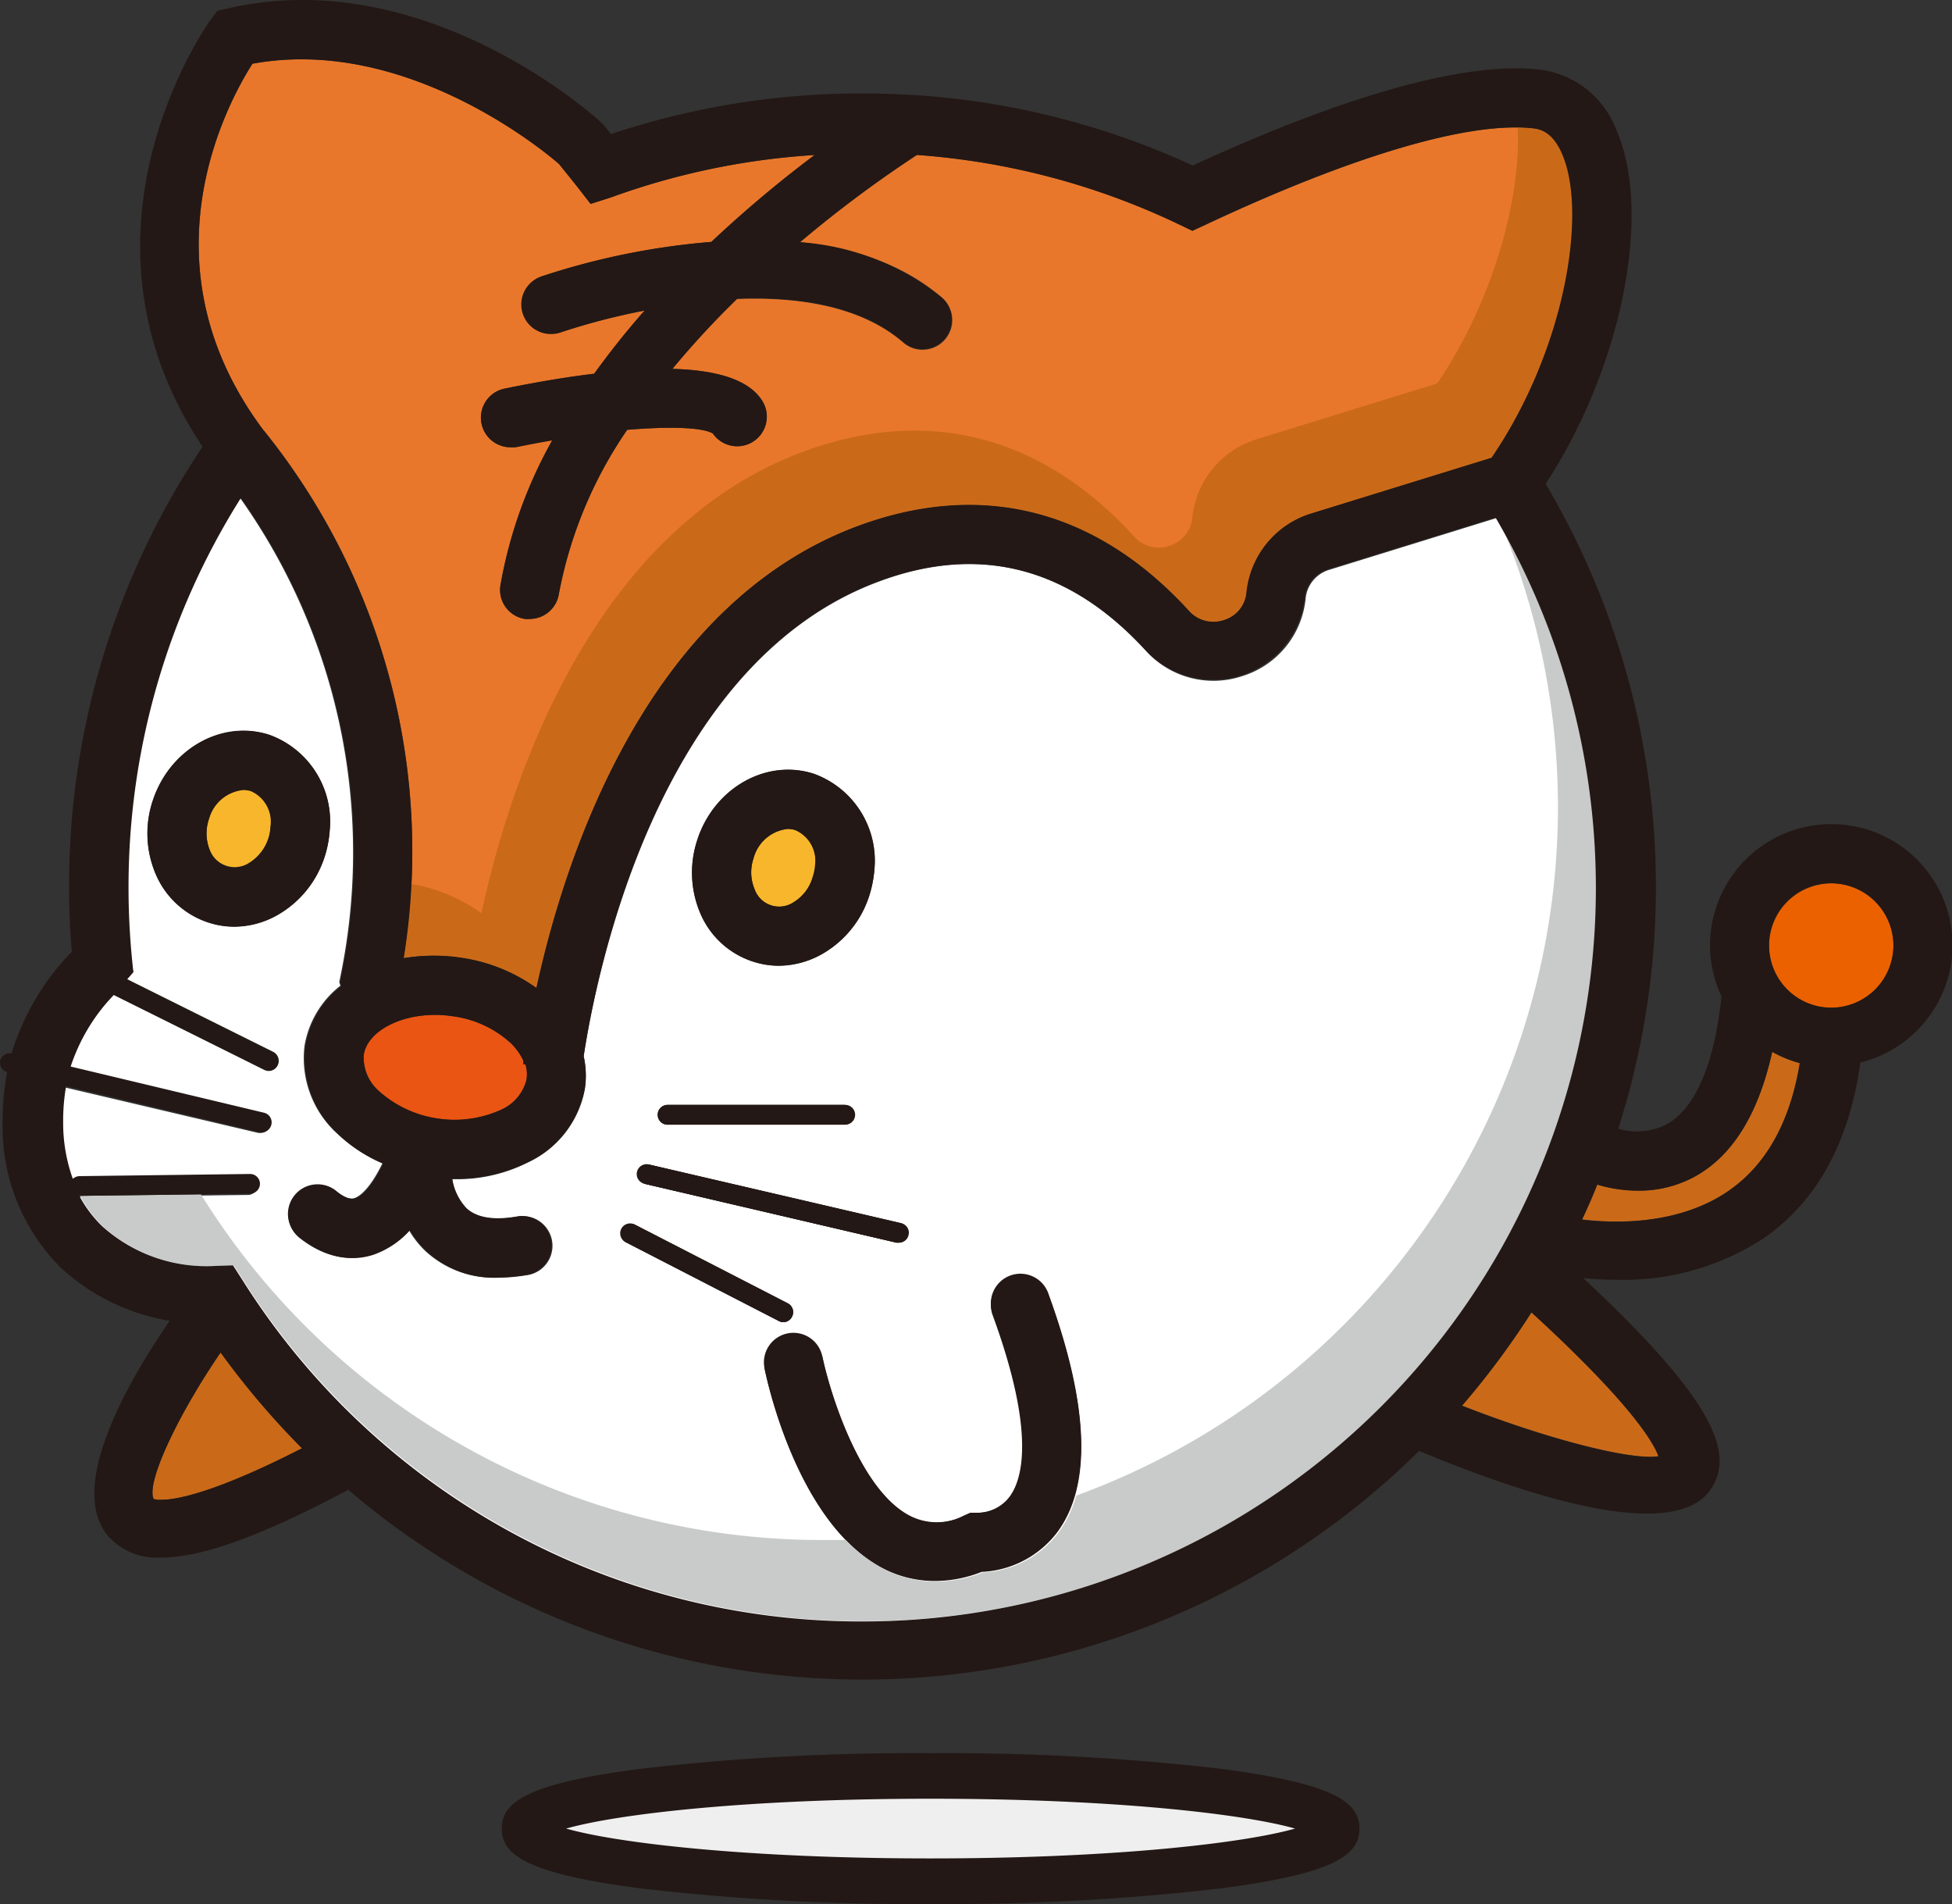 <?xml version="1.0" standalone="no"?><!DOCTYPE svg PUBLIC "-//W3C//DTD SVG 1.1//EN" "http://www.w3.org/Graphics/SVG/1.1/DTD/svg11.dtd"><svg class="icon" width="600px" height="585.14px" viewBox="0 0 1050 1024" version="1.1" xmlns="http://www.w3.org/2000/svg"><rect x="0" y="0" width="1050" height="1024" fill="#333333" stroke="none"/><path d="M282.163 983.403a218.418 28.306 0 1 0 436.836 0 218.418 28.306 0 1 0-436.836 0Z" fill="#EFEFEF" /><path d="M500.581 1023.962a1270.44 1270.44 0 0 1-155.987-8.394c-62.186-8.026-74.685-18.38-74.685-32.165s12.253-24.078 74.685-32.165a1283.49 1283.49 0 0 1 155.987-8.394 1283.49 1283.49 0 0 1 155.987 8.394c62.186 8.087 74.685 18.38 74.685 32.165s-12.253 24.139-74.685 32.165a1270.44 1270.44 0 0 1-155.987 8.394z m-196.056-40.559c27.632 7.842 97.66 16.052 196.056 16.052s168.424-8.21 196.056-16.052c-27.632-7.842-97.66-16.052-196.056-16.052s-168.424 8.21-196.056 16.052zM568.527 824.291a54.099 54.099 0 0 1-40.498 21.076 68.803 68.803 0 0 1-25.12 4.901 60.9 60.9 0 0 1-27.999-6.801c-45.154-23.465-61.696-98.518-63.534-106.973a15.93 15.93 0 0 1 31.185-6.127c3.921 18.993 20.034 71.131 46.992 85.162a31.675 31.675 0 0 0 28.918-0.368l3.615-1.593h3.921a21.934 21.934 0 0 0 17.461-8.945c6.556-9.129 14.214-33.82-9.251-97.538a15.93 15.93 0 1 1 29.898-10.906c21.811 60.042 23.282 103.052 4.411 128.11zM438.089 416.312c-25.426-8.455-53.609 7.23-62.86 34.984a55.815 55.815 0 0 0 1.164 39.15 46.134 46.134 0 0 0 28.122 26.222 45.277 45.277 0 0 0 14.398 2.451 47.666 47.666 0 0 0 24.078-6.801 55.141 55.141 0 0 0 24.507-30.634 66.843 66.843 0 0 0 2.88-14.337 49.81 49.81 0 0 0-32.288-51.036z m-0.796 55.692a23.71 23.71 0 0 1-10.232 13.111 13.969 13.969 0 0 1-21.199-7.107 23.037 23.037 0 0 1-0.429-16.726 21.321 21.321 0 0 1 18.38-15.501 13.724 13.724 0 0 1 4.105 0.674 18.013 18.013 0 0 1 10.477 19.054 21.75 21.75 0 0 1-1.103 6.494zM145.231 395.358c-25.426-8.516-53.609 7.168-62.922 34.984a55.692 55.692 0 0 0 1.225 39.211 46.624 46.624 0 0 0 28.122 26.468 44.541 44.541 0 0 0 14.337 2.389 47.789 47.789 0 0 0 24.139-6.739 56.243 56.243 0 0 0 24.507-30.634 60.226 60.226 0 0 0 2.757-14.153 49.627 49.627 0 0 0-32.165-51.526z m-0.796 55.631a24.507 24.507 0 0 1-10.293 13.234 14.337 14.337 0 0 1-21.321-7.107 23.772 23.772 0 0 1-0.306-16.726 21.199 21.199 0 0 1 18.38-15.501 13.724 13.724 0 0 1 4.105 0.674 17.768 17.768 0 0 1 10.477 19.054 21.321 21.321 0 0 1-1.103 6.372z" fill="#231815" /><path d="M1018.536 508.458a33.452 33.452 0 1 1-33.513-33.391 33.575 33.575 0 0 1 33.513 33.391z" fill="#EB6100" /><path d="M968.113 571.441c-5.024 31.246-17.522 54.344-37.434 68.374-27.448 19.483-63.105 18.013-79.648 15.991 2.88-6.127 5.637-12.253 8.149-18.87a73.521 73.521 0 0 0 21.872 3.308 62.064 62.064 0 0 0 30.021-7.168c20.77-11.089 34.739-33.881 42.213-67.394a68.252 68.252 0 0 0 14.827 5.759zM892.08 783.12c-14.765 2.328-59.919-9.313-105.625-27.203a446.149 446.149 0 0 0 37.373-50.178c53.731 49.32 65.679 70.212 68.252 77.381zM162.447 778.892c-47.666 24.507-68.007 27.693-75.788 27.693a12.253 12.253 0 0 1-3.982-0.429c-4.166-8.7 12.682-44.725 36.025-78.79a437.388 437.388 0 0 0 43.745 51.526z" fill="#CA6A19" /><path d="M283.205 580.631a24.078 24.078 0 0 1-13.663 16.236 58.51 58.51 0 0 1-34.31 4.656 57.591 57.591 0 0 1-31.308-14.704 23.71 23.71 0 0 1-8.271-19.422c1.899-12.621 18.748-21.627 38.292-21.627a72.602 72.602 0 0 1 9.619 0.735 57.53 57.53 0 0 1 31.369 14.643 33.758 33.758 0 0 1 6.617 9.313v1.899h1.103a18.38 18.38 0 0 1 0.551 8.271z" fill="#EA5514" /><path d="M805.019 278.583l-90.431 27.999a17.89 17.89 0 0 0-12.253 15.194 48.646 48.646 0 0 1-33.758 41.723 49.014 49.014 0 0 1-52.445-13.785c-41.172-44.848-89.512-57.224-143.856-36.76-119.716 44.786-152.127 214.436-158.315 255.179a46.318 46.318 0 0 1 0.674 17.4 54.405 54.405 0 0 1-30.634 39.64 84.794 84.794 0 0 1-38.905 9.006h-1.838a29.592 29.592 0 0 0 7.658 15.746q8.455 7.842 27.57 4.35a15.954 15.954 0 0 1 5.514 31.43 103.052 103.052 0 0 1-16.236 1.47 54.773 54.773 0 0 1-38.66-14.091 49.872 49.872 0 0 1-9.006-11.334 46.563 46.563 0 0 1-19.728 12.805c-9.006 3.002-23.098 3.86-39.211-8.761a16.052 16.052 0 0 1-2.634-22.363 15.868 15.868 0 0 1 22.363-2.696c4.044 3.186 7.291 4.35 9.68 3.615 5.146-1.654 10.906-9.925 15.133-18.748a80.873 80.873 0 0 1-24.507-16.113 54.773 54.773 0 0 1-17.4-46.992 51.893 51.893 0 0 1 19.299-32.41l-0.613-1.899 0.858-4.227a329.373 329.373 0 0 0-54.283-256.281 392.111 392.111 0 0 0-60.471 209.412c0 12.621 0.674 25.61 1.899 38.782l1.225 6.923-3.308 3.799 78.606 39.089a5.33 5.33 0 0 1-2.451 10.048 6.433 6.433 0 0 1-2.328-0.551L61.233 535.048a100.111 100.111 0 0 0-23.956 39.456l104.155 24.507a5.269 5.269 0 0 1 3.921 6.127 5.33 5.33 0 0 1-5.085 4.166 4.779 4.779 0 0 1-1.287 0l-104.155-24.507a114.08 114.08 0 0 0-1.593 19.238 90.614 90.614 0 0 0 5.208 30.634 5.33 5.33 0 0 1 3.492-1.47l91.901-1.164a5.33 5.33 0 0 1 0 10.599l-91.595 1.164a66.046 66.046 0 0 0 12.253 16.358 84.61 84.61 0 0 0 61.267 21.382l9.129-0.429 4.963 7.781a395.034 395.034 0 0 0 675.167-410.308zM125.931 498.288a44.541 44.541 0 0 1-14.337-2.389 46.624 46.624 0 0 1-28.122-26.468 55.692 55.692 0 0 1-1.225-39.211c9.313-27.815 37.496-43.5 62.922-34.984a49.627 49.627 0 0 1 32.165 51.526 60.226 60.226 0 0 1-2.757 14.153 56.243 56.243 0 0 1-24.507 30.634 47.789 47.789 0 0 1-24.139 6.739z m249.297-47.115c9.251-27.754 37.434-43.439 62.86-34.984a49.81 49.81 0 0 1 32.288 51.465 66.843 66.843 0 0 1-2.88 14.337 55.141 55.141 0 0 1-24.507 30.634 47.666 47.666 0 0 1-24.078 6.801 45.277 45.277 0 0 1-14.398-2.451 46.134 46.134 0 0 1-28.122-26.468 55.815 55.815 0 0 1-1.164-39.211z m-15.562 143.059h94.474a5.33 5.33 0 0 1 0 10.599H359.666a5.33 5.33 0 1 1 0-10.599z m-16.42 36.27a5.269 5.269 0 0 1 6.127-4.044l135.156 31.491a5.269 5.269 0 0 1-1.164 10.354h-1.164l-134.788-31.491a5.33 5.33 0 0 1-4.166-6.311z m-8.577 30.634a5.33 5.33 0 0 1 7.168-2.328l81.976 42.152a5.269 5.269 0 0 1 2.206 7.107 5.208 5.208 0 0 1-4.656 3.002 4.901 4.901 0 0 1-2.451-0.674l-81.914-42.152a5.269 5.269 0 0 1-2.328-7.107z m233.858 163.155a54.099 54.099 0 0 1-40.498 21.076 68.803 68.803 0 0 1-25.12 4.901 60.9 60.9 0 0 1-27.999-6.801c-45.154-23.465-61.696-98.518-63.534-106.973a15.93 15.93 0 0 1 31.185-6.127c3.921 18.993 20.034 71.131 46.992 85.162a31.675 31.675 0 0 0 28.918-0.368l3.615-1.593h3.921a21.934 21.934 0 0 0 17.461-8.945c6.556-9.129 14.214-33.82-9.251-97.538a15.93 15.93 0 1 1 29.898-10.906c21.811 60.042 23.282 103.052 4.411 128.11z" fill="#FFFFFF" /><path d="M859.057 476.905a394.807 394.807 0 0 1-728.408 211.311l-4.963-7.72-9.129 0.368a84.304 84.304 0 0 1-61.267-21.382 67.394 67.394 0 0 1-12.253-16.358l65.005-0.796 1.348 2.083a393.03 393.03 0 0 0 333.54 183.802h12.253a77.871 77.871 0 0 0 20.28 15.562 59.981 59.981 0 0 0 27.999 6.801 69.048 69.048 0 0 0 25.12-4.901 53.915 53.915 0 0 0 40.498-21.076 61.267 61.267 0 0 0 9.864-20.28 394.133 394.133 0 0 0 229.385-520.405 392.111 392.111 0 0 1 50.729 192.992z" fill="#C9CACA" /><path d="M438.518 465.51a21.75 21.75 0 0 1-1.225 6.494 23.71 23.71 0 0 1-10.232 13.111 13.969 13.969 0 0 1-21.199-7.107 23.037 23.037 0 0 1-0.429-16.726 21.321 21.321 0 0 1 18.38-15.501 13.724 13.724 0 0 1 4.105 0.674 18.013 18.013 0 0 1 10.599 19.054zM145.598 444.617a21.321 21.321 0 0 1-1.225 6.127 24.507 24.507 0 0 1-10.293 13.234 14.337 14.337 0 0 1-21.321-7.107 23.772 23.772 0 0 1-0.306-16.726 21.199 21.199 0 0 1 18.38-15.501 13.724 13.724 0 0 1 4.105 0.674 17.768 17.768 0 0 1 10.661 19.299z" fill="#F8B62D" /><path d="M802.385 246.172l-97.109 30.021a49.443 49.443 0 0 0-34.677 42.274 17.216 17.216 0 0 1-12.253 14.949 17.706 17.706 0 0 1-19.115-5.085C589.297 273.865 527.6 258.119 460.819 283.055c-113.406 42.52-157.151 178.472-172.284 248.194a91.472 91.472 0 0 0-40.191-16.113 96.619 96.619 0 0 0-31.185 0 360.313 360.313 0 0 0-74.746-283.055l-1.164-1.348c-66.046-88.838-18.993-175.225-5.453-196.423 81.914-15.133 156.477 46.502 164.932 53.915l9.864 12.253 7.107 9.19 10.906-3.492a390.028 390.028 0 0 1 109.607-22.791 630.441 630.441 0 0 0-55.57 46.747 386.352 386.352 0 0 0-90.798 18.38 15.746 15.746 0 0 0-9.68 20.218 15.93 15.93 0 0 0 20.28 9.742 359.211 359.211 0 0 1 44.296-11.457c-9.435 10.722-18.38 22.056-27.141 33.942-16.236 2.022-32.901 4.901-48.34 8.087a15.93 15.93 0 0 0 3.186 31.491 14.52 14.52 0 0 0 3.186-0.368c6.127-1.225 13.05-2.512 19.483-3.615a247.214 247.214 0 0 0-27.877 77.932 15.746 15.746 0 0 0 13.172 18.38 16.603 16.603 0 0 0 2.512 0 15.868 15.868 0 0 0 15.684-13.356 231.407 231.407 0 0 1 36.76-88.348c22.669-1.899 40.375-1.348 46.073 1.961a15.93 15.93 0 0 0 27.264-16.358c-6.862-12.744-25.426-17.706-49.014-18.38a469.86 469.86 0 0 1 34.739-37.557c32.533-1.287 66.475 3.615 89.389 23.343a15.501 15.501 0 0 0 10.354 3.921 15.93 15.93 0 0 0 10.538-27.999c-21.199-18.38-48.462-26.835-76.339-29.898a652.498 652.498 0 0 1 62.86-46.87 391.682 391.682 0 0 1 141.466 37.557l6.739 3.247 6.923-3.186c79.648-37.373 142.385-55.876 176.511-51.832 4.227 0.429 10.477 2.328 15.378 13.356 13.969 31.737 1.654 105.809-37.863 163.706z" fill="#E9772B" /><path d="M802.385 246.172l-97.109 30.021a49.382 49.382 0 0 0-34.677 42.274 17.155 17.155 0 0 1-12.253 14.949 17.584 17.584 0 0 1-19.054-5.085c-49.933-54.467-111.629-70.212-178.411-45.277-113.467 42.52-157.212 178.472-172.345 248.194a91.901 91.901 0 0 0-40.191-16.113 96.557 96.557 0 0 0-31.185 0 385.372 385.372 0 0 0 4.044-39.763 90.124 90.124 0 0 1 37.741 15.746c14.949-69.416 58.817-205.491 172.59-248.01 66.781-24.936 128.662-9.251 178.411 45.277a17.645 17.645 0 0 0 19.115 5.085 17.277 17.277 0 0 0 12.253-14.949 49.443 49.443 0 0 1 34.677-42.336l97.109-29.96c30.634-45.277 45.154-100.54 43.255-137.607a78.912 78.912 0 0 1 8.823 0.49c4.227 0.429 10.477 2.328 15.317 13.356 13.724 31.737 1.409 105.809-38.108 163.706z" fill="#CA6A19" /><path d="M459.41 599.501a5.33 5.33 0 0 1-5.269 5.33H359.666a5.33 5.33 0 1 1 0-10.599h94.474a5.33 5.33 0 0 1 5.269 5.269zM488.696 664.322a5.146 5.146 0 0 1-5.085 3.982h-1.409l-134.788-31.491a5.33 5.33 0 0 1 2.451-10.354l135.156 31.491a5.146 5.146 0 0 1 3.676 6.372zM426.019 708.067a5.208 5.208 0 0 1-4.656 3.002 4.901 4.901 0 0 1-2.451-0.674l-81.914-42.152a5.269 5.269 0 0 1-2.328-7.107 5.33 5.33 0 0 1 7.168-2.328l81.976 42.152a5.269 5.269 0 0 1 2.206 7.107zM543.469 686.93a15.93 15.93 0 0 0-9.496 20.402c23.343 63.718 15.807 88.47 9.19 97.476a21.627 21.627 0 0 1-17.277 8.761h-3.921l-3.615 1.593a31.675 31.675 0 0 1-28.918 0c-26.958-13.908-42.887-66.169-46.992-85.1a15.868 15.868 0 1 0-31.124 6.127c1.715 8.516 18.38 83.569 63.534 106.973a60.471 60.471 0 0 0 27.938 6.801 69.048 69.048 0 0 0 25.12-4.901 54.038 54.038 0 0 0 40.436-21.076c18.932-25.058 17.4-68.129-4.473-127.926a15.991 15.991 0 0 0-20.402-9.129zM404.575 516.974a44.174 44.174 0 0 0 14.337 2.328 48.156 48.156 0 0 0 24.078-6.678 55.937 55.937 0 0 0 24.507-30.634 59.552 59.552 0 0 0 2.818-14.275 49.627 49.627 0 0 0-32.227-51.403c-25.426-8.516-53.609 7.23-62.86 34.984a55.508 55.508 0 0 0 1.225 39.15 46.257 46.257 0 0 0 28.122 26.529z m0.796-55.631a21.382 21.382 0 0 1 18.38-15.562 13.418 13.418 0 0 1 4.105 0.674 17.951 17.951 0 0 1 10.538 19.054 25.487 25.487 0 0 1-1.287 6.127 23.404 23.404 0 0 1-10.048 13.479 14.091 14.091 0 0 1-21.26-7.046 23.71 23.71 0 0 1-0.429-16.542zM174.516 461.098a57.224 57.224 0 0 0 2.818-14.275 49.565 49.565 0 0 0-32.104-51.465c-25.426-8.455-53.67 7.23-62.922 34.984a55.508 55.508 0 0 0 1.225 39.15 46.257 46.257 0 0 0 28.122 26.529 44.541 44.541 0 0 0 14.337 2.389 47.421 47.421 0 0 0 24.078-6.739 55.141 55.141 0 0 0 24.446-30.572z m-30.144-10.048a23.956 23.956 0 0 1-10.354 13.172 14.153 14.153 0 0 1-21.26-7.107 24.078 24.078 0 0 1-0.306-16.726 21.26 21.26 0 0 1 18.38-15.501 13.724 13.724 0 0 1 4.166 0.613 18.013 18.013 0 0 1 10.477 19.115 26.468 26.468 0 0 1-1.103 6.433z" fill="#231815" /><path d="M1050.334 508.458a65.25 65.25 0 1 0-130.5 0 64.392 64.392 0 0 0 6.127 27.264 1.47 1.47 0 0 0 0 0.49c-3.86 36.393-14.153 60.103-29.653 68.558a35.78 35.78 0 0 1-25.855 2.267 426.115 426.115 0 0 0-39.027-346.835c40.743-62.186 57.775-145.694 37.925-190.542a50.607 50.607 0 0 0-40.682-32.165c-49.014-5.82-127.62 24.078-187.049 51.526a422.194 422.194 0 0 0-150.902-37.986h-0.98c-8.577-0.49-17.216-0.796-25.855-0.796a425.808 425.808 0 0 0-135.217 21.872l-4.044-5.024-1.715-1.654c-3.799-3.492-94.842-85.284-200.344-60.9l-5.698 1.287-3.492 4.718c-0.858 1.164-82.037 113.651-4.411 229.691A423.725 423.725 0 0 0 37.155 477.028c0 11.518 0.49 23.282 1.47 35.106h-0.306A134.359 134.359 0 0 0 6.215 566.539a5.269 5.269 0 0 0-6.127 3.921 5.392 5.392 0 0 0 3.737 6.127 142.998 142.998 0 0 0-2.389 26.896 106.605 106.605 0 0 0 31.553 78.545 113.712 113.712 0 0 0 58.265 28.306c-23.22 33.758-55.141 89.818-33.084 115.734a35.045 35.045 0 0 0 28.489 11.58c22.056 0 54.344-11.825 100.233-36.209v-0.613a425.931 425.931 0 0 0 576.465-20.525c41.478 17.277 89.634 33.697 122.535 33.697 16.236 0 28.734-3.982 34.861-13.846 11.457-18.38 3.186-45.46-69.11-112.793 5.146 0.49 11.212 0.919 18.38 0.919a137.913 137.913 0 0 0 79.341-22.791c28.306-19.912 45.46-51.648 51.342-94.045a65.372 65.372 0 0 0 49.627-62.983zM135.795 34.248c81.914-15.072 156.477 46.563 164.932 53.977 1.47 1.838 4.963 6.127 9.803 12.253l7.168 9.19 10.906-3.492a392.111 392.111 0 0 1 109.607-22.853 664.138 664.138 0 0 0-55.57 46.747 393.52 393.52 0 0 0-90.798 18.38 15.93 15.93 0 1 0 10.538 30.021 362.274 362.274 0 0 1 44.358-11.457 425.808 425.808 0 0 0-27.141 34.003c-16.236 1.899-32.839 4.84-48.401 8.026a15.93 15.93 0 0 0 3.186 31.491 19.422 19.422 0 0 0 3.247 0c6.494-1.348 13.05-2.573 19.483-3.676a244.212 244.212 0 0 0-27.877 77.626 15.868 15.868 0 0 0 13.111 18.38 12.253 12.253 0 0 0 2.573 0 15.93 15.93 0 0 0 15.684-13.356 230.488 230.488 0 0 1 36.76-88.348c22.73-1.899 40.436-1.409 46.073 1.961a15.93 15.93 0 0 0 27.264-16.358c-6.862-12.682-25.487-17.768-49.014-18.38a482.113 482.113 0 0 1 34.922-37.802c32.472-1.225 66.414 3.615 89.267 23.404a15.93 15.93 0 0 0 10.415 3.86 15.93 15.93 0 0 0 10.415-27.754 136.626 136.626 0 0 0-76.339-29.837 642.327 642.327 0 0 1 62.86-46.931 391.008 391.008 0 0 1 141.344 37.557l6.801 3.247 6.862-3.186c79.648-37.434 142.447-55.876 176.634-51.893 4.227 0.49 10.415 2.451 15.256 13.479 14.03 31.675 1.715 105.748-37.802 163.645l-97.17 30.021a49.627 49.627 0 0 0-34.677 42.274 17.094 17.094 0 0 1-11.886 14.949 17.706 17.706 0 0 1-19.115-5.024c-49.933-54.589-111.629-70.274-178.411-45.338-113.651 42.52-157.335 178.472-172.529 248.255a92.391 92.391 0 0 0-40.13-16.236 96.802 96.802 0 0 0-31.246 0.306 360.497 360.497 0 0 0-74.685-283.055l-1.164-1.47c-66.169-89.022-19.054-175.409-5.514-196.607z m147.409 546.444a24.017 24.017 0 0 1-13.663 16.113 61.267 61.267 0 0 1-65.679-9.987 24.078 24.078 0 0 1-8.21-19.483c1.899-12.253 18.748-21.505 38.292-21.505a57.714 57.714 0 0 1 9.68 0.735 57.04 57.04 0 0 1 31.308 14.582 32.227 32.227 0 0 1 6.617 9.313v1.899h1.042a17.4 17.4 0 0 1 0.613 8.332z m-196.484 225.893a12.253 12.253 0 0 1-4.105-0.429c-4.105-8.7 12.805-44.786 36.025-78.79a432.119 432.119 0 0 0 43.806 51.526c-47.85 24.384-68.007 27.693-75.726 27.693z m377.101 65.434a393.214 393.214 0 0 1-333.54-183.802l-4.963-7.72-9.129 0.306a83.936 83.936 0 0 1-61.267-21.382 65.74 65.74 0 0 1-12.253-16.297l91.901-1.164a5.392 5.392 0 0 0 5.269-5.392 5.33 5.33 0 0 0-5.33-5.208l-91.901 1.164a5.33 5.33 0 0 0-3.431 1.47 88.838 88.838 0 0 1-5.208-30.634 107.524 107.524 0 0 1 1.593-19.238l104.155 24.813a4.227 4.227 0 0 0 1.225 0 5.33 5.33 0 0 0 1.225-10.477l-104.155-24.875a101.765 101.765 0 0 1 23.159-38.537l81.057 40.375a5.637 5.637 0 0 0 2.389 0.551 5.33 5.33 0 0 0 2.389-10.048l-78.729-39.211 3.431-3.921-0.674-6.739c-1.287-13.111-1.899-26.161-1.899-38.844a392.111 392.111 0 0 1 60.41-209.351 329.19 329.19 0 0 1 54.222 256.281l-0.796 4.227 0.674 1.961a51.158 51.158 0 0 0-19.299 32.41 54.651 54.651 0 0 0 17.339 46.931 81.424 81.424 0 0 0 24.507 16.175c-4.289 8.761-9.925 17.032-15.133 18.687-2.389 0.735-5.637-0.429-9.68-3.615a15.93 15.93 0 1 0-19.667 24.997c16.113 12.621 30.205 11.825 39.211 8.884a47.36 47.36 0 0 0 19.544-13.111 52.2 52.2 0 0 0 47.298 25.303 95.577 95.577 0 0 0 16.175-1.47 15.93 15.93 0 0 0-5.514-31.369c-12.744 2.267-21.995 0.735-27.509-4.411a29.653 29.653 0 0 1-7.658-15.807h1.838a85.1 85.1 0 0 0 38.844-8.945 54.712 54.712 0 0 0 30.634-39.64 49.014 49.014 0 0 0-0.613-17.4c6.127-40.743 38.537-210.515 158.192-255.179 54.405-20.341 102.807-7.903 143.917 36.76a49.565 49.565 0 0 0 85.774-28.122 17.768 17.768 0 0 1 12.253-15.133l90.369-27.938a394.501 394.501 0 0 1-340.647 593.681z m428.198-88.776c-14.704 2.328-59.858-9.251-105.625-27.203a428.872 428.872 0 0 0 37.373-50.239c53.854 49.259 65.74 70.151 68.313 77.319z m38.598-143.304c-27.509 19.422-63.044 18.013-79.648 15.991 2.88-6.127 5.637-12.253 8.21-18.809a77.197 77.197 0 0 0 21.75 3.247 62.677 62.677 0 0 0 30.144-7.291c20.77-11.151 34.8-33.942 42.213-67.394a64.392 64.392 0 0 0 14.888 6.127c-5.085 30.634-17.584 53.977-37.496 68.007z m54.405-98.028a33.452 33.452 0 1 1 33.452-33.452 33.513 33.513 0 0 1-33.391 33.452z" fill="#231815" /><path d="M359.666 604.832H454.08a5.33 5.33 0 1 0 0-10.599H359.666a5.33 5.33 0 0 0 0 10.599zM347.413 636.813l134.788 31.43h1.225a5.33 5.33 0 0 0 1.164-10.477l-135.156-31.43a5.33 5.33 0 1 0-2.389 10.354zM421.363 711.008a5.33 5.33 0 0 0 2.389-10.048l-81.914-42.152a5.33 5.33 0 1 0-4.84 9.435l81.914 42.152a5.024 5.024 0 0 0 2.451 0.613z" fill="#231815" /></svg>